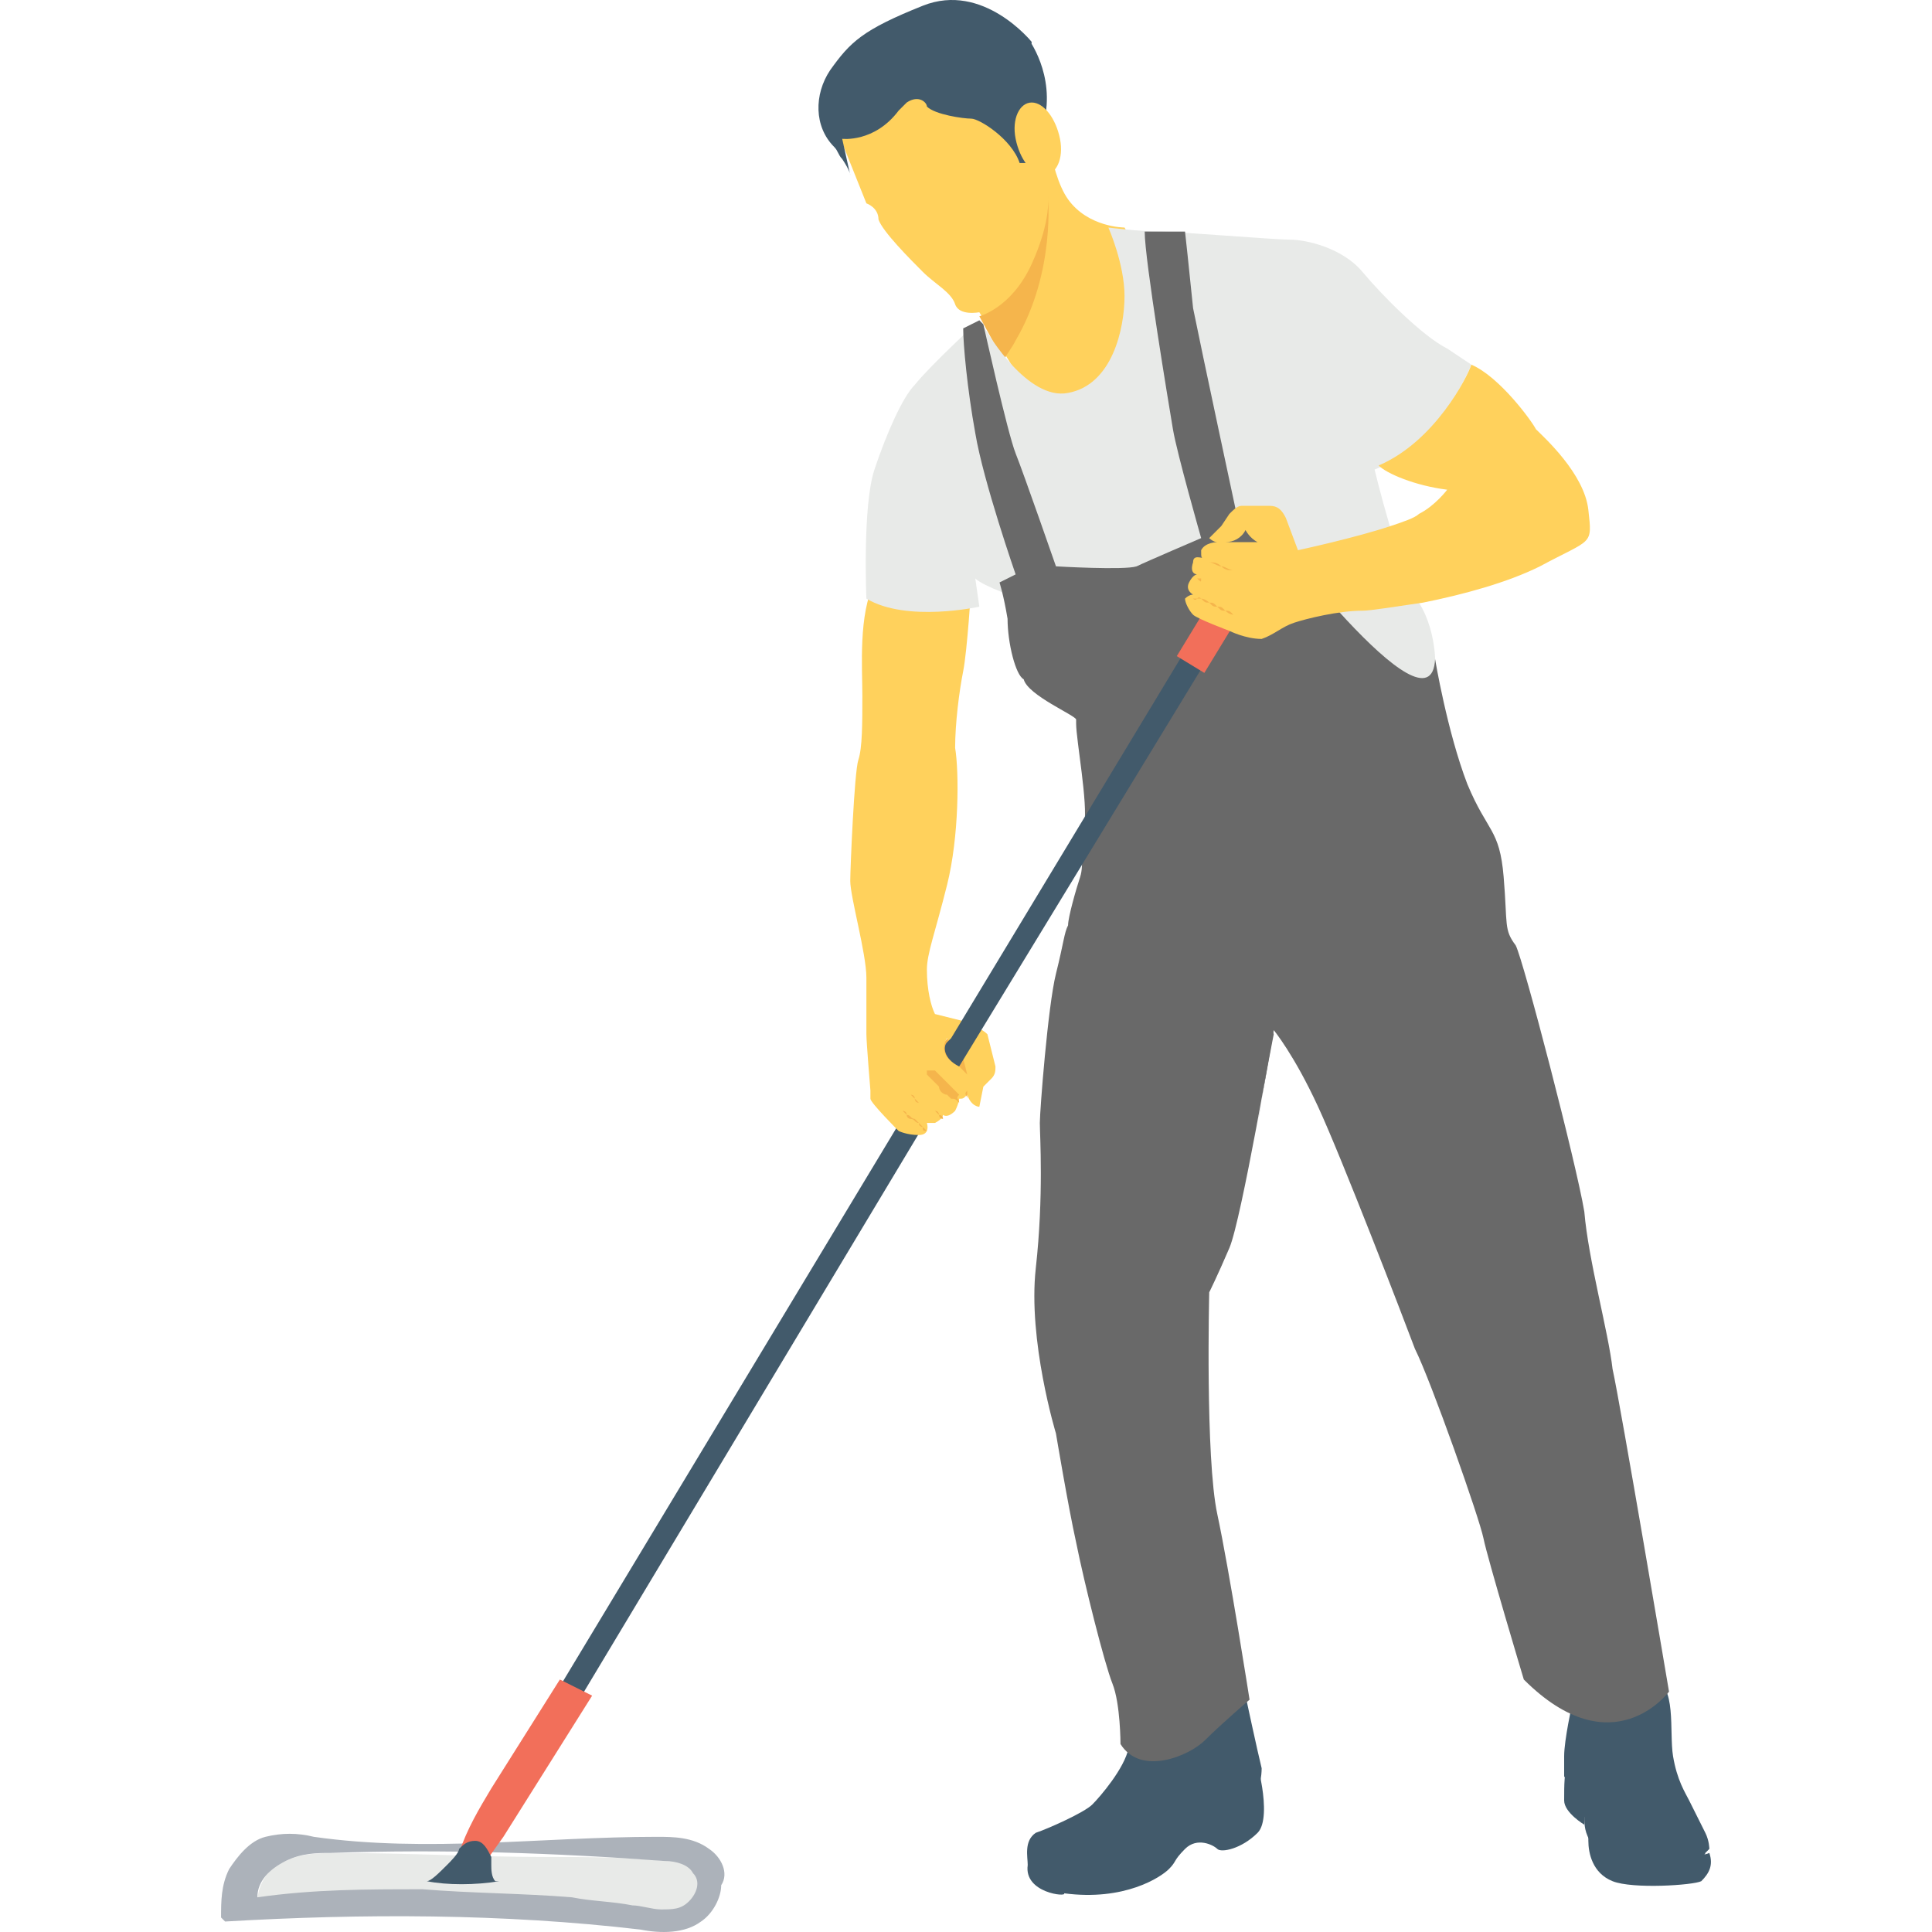 <?xml version="1.0"?>
<svg xmlns="http://www.w3.org/2000/svg" xmlns:xlink="http://www.w3.org/1999/xlink" version="1.1" id="Capa_1" x="0px" y="0px" viewBox="0 0 510.949 510.949" style="enable-background:new 0 0 510.949 510.949;" xml:space="preserve" width="512px" height="512px" class=""><g><path style="fill:#E8EAE8;" d="M184.332,502.844c-2.133,2.133-5.333,3.2-7.467,4.267c-3.2,0-6.4,0-8.533-1.067  c-33.067-5.333-66.133-6.4-100.267-3.2l0,0c0-4.267,3.2-9.6,7.467-10.667c4.267-2.133,9.6-2.133,13.867-2.133  c18.133,0,37.333,1.067,55.467,1.067c10.667,0,20.267,0,30.933,1.067c3.2,0,7.467,0,9.6,3.2  C186.465,496.444,186.465,500.711,184.332,502.844z" data-original="#E8EAE8" class=""/><path style="fill:#ACB2BA;" d="M187.532,488.978c-4.267-3.2-9.6-3.2-13.867-3.2c-29.867,0-60.8,4.267-90.667,0  c-4.267-1.067-8.533-1.067-12.8,0s-7.467,5.333-9.6,8.533c-2.133,4.267-2.133,8.533-2.133,12.8l1.067,1.067  c36.267-2.133,73.6-2.133,109.867,2.133c5.333,1.067,11.733,1.067,16-2.133c3.2-2.133,5.333-6.4,5.333-9.6  C192.865,495.378,190.732,491.111,187.532,488.978z M182.199,502.844c-2.133,2.133-4.267,2.133-7.467,2.133  c-2.133,0-5.333-1.067-7.467-1.067c-5.333-1.067-10.667-1.067-16-2.133c-12.8-1.067-26.667-1.067-39.467-2.133  c-14.933,0-28.8,0-43.733,2.133l0,0c0-4.267,3.2-7.467,7.467-9.6c4.267-2.133,8.533-2.133,11.733-2.133  c29.867-1.067,59.733,0,88.533,2.133c3.2,0,6.4,1.067,7.467,3.2C185.399,497.511,184.332,500.711,182.199,502.844z" data-original="#ACB2BA"/><polygon style="fill:#425A6B" points="239.799,293.778 244.065,298.044 144.865,463.378 139.532,460.178 " data-original="#425A6B" class=""/><ellipse style="fill:#F5B54C;" cx="253.665" cy="279.911" rx="5.333" ry="6.4" data-original="#F5B54C" class=""/><path style="fill:#FFD15C;" d="M255.799,270.311l-8.533-2.133c-1.067-2.133-2.133-6.4-2.133-11.733c0-4.267,2.133-9.6,5.333-22.4  c3.2-12.8,3.2-29.867,2.133-36.267c0-6.4,1.067-14.933,2.133-20.267s2.133-22.4,2.133-22.4s-21.333-9.6-25.6-1.067  c-4.267,8.533-3.2,22.4-3.2,29.867c0,7.467,0,13.867-1.067,17.067c-1.067,3.2-2.133,28.8-2.133,32c0,4.267,4.267,19.2,4.267,25.6  c0,6.4,0,12.8,0,14.933s1.067,14.933,1.067,14.933s0,1.067,0,2.133c0,1.067,7.467,8.533,7.467,8.533s2.133,1.067,5.333,1.067  c3.2,0,2.133-3.2,2.133-3.2s1.067,0,2.133,0c2.133-1.067,2.133-2.133,2.133-2.133s1.067,1.067,3.2-1.067  c1.067-2.133,1.067-3.2,1.067-3.2c1.067,0,1.067,0,2.133-1.067c1.067,3.2,3.2,3.2,3.2,3.2l1.067-5.333l2.133-2.133  c1.067-1.067,1.067-2.133,1.067-3.2l-2.133-8.533C260.065,272.444,257.932,271.378,255.799,270.311z M255.799,284.178l-2.133-2.133  c-6.4-3.2-3.2-7.467-3.2-7.467l4.267,5.333L255.799,284.178C255.799,283.111,255.799,284.178,255.799,284.178z" data-original="#FFD15C" class=""/><path style="fill:#425A6B" d="M447.799,491.111c0,0,3.2,0,3.2-1.067l1.067-1.067c0,0,0-2.133-1.067-4.267  c-1.067-2.133-3.2-6.4-4.267-8.533c-1.067-2.133-3.2-5.333-4.267-11.733c-1.067-6.4,1.067-19.2-5.333-20.267  c-6.4-1.067-6.4-1.067-6.4-1.067l-14.933,7.467c0,0-2.133,9.6-2.133,13.867c0,3.2,0,5.333,0,5.333s5.333,7.467,5.333,10.667  c0,2.133,0,4.267,2.133,7.467C423.265,491.111,443.532,496.444,447.799,491.111z" data-original="#344A5E" class="active-path" data-old_color="#344A5E"/><path style="fill:#425A6B" d="M452.065,490.044c1.067,3.2,0,5.333-2.133,7.467c-2.133,1.067-18.133,2.133-23.467,0  s-6.4-7.467-6.4-10.667c0-3.2,0-5.333-1.067-6.4v2.133c0,0-5.333-3.2-5.333-6.4c0-4.267,0-7.467,1.067-10.667  c0,0,1.067,4.267,3.2,7.467c2.133,3.2,2.133,8.533,3.2,11.733c1.067,2.133,3.2,5.333,9.6,6.4  C437.132,492.178,449.932,491.111,452.065,490.044z" data-original="#425A6B" class=""/><path style="fill:#425A6B" d="M284.599,498.578c0,0-12.8-3.2-12.8-5.333c0-2.133-1.067-6.4,2.133-8.533  c3.2-1.067,12.8-5.333,14.933-7.467c2.133-2.133,8.533-9.6,9.6-14.933c2.133-5.333,3.2-8.533,3.2-8.533l27.733-5.333  c0,0,3.2,14.933,4.267,19.2c0,4.267-2.133,10.667-2.133,10.667l-13.867,5.333c0,0-4.267,5.333-7.467,8.533  c-2.133,3.2-4.267,4.267-10.667,5.333S284.599,498.578,284.599,498.578z" data-original="#344A5E" class="active-path" data-old_color="#344A5E"/><path style="fill:#FFD15C;" d="M222.732,37.778l6.4,16c0,0,3.2,1.067,3.2,4.267c1.067,3.2,8.533,10.667,11.733,13.867  c3.2,3.2,7.467,5.333,8.533,8.533c1.067,3.2,6.4,2.133,6.4,2.133l11.733,19.2l23.467,9.6l10.667-38.4l-7.467-12.8  c0,0-9.6,0-14.933-7.467s-6.4-25.6-6.4-25.6l-30.933-9.6l-24.533,6.4L222.732,37.778z" data-original="#FFD15C" class=""/><g>
	<path style="fill:#425A6B" d="M224.865,46.311l-2.133-9.6c0,0,8.533,1.067,14.933-7.467c1.067-1.067,2.133-2.133,2.133-2.133   c3.2-2.133,5.333,0,5.333,1.067c2.133,2.133,9.6,3.2,11.733,3.2c2.133,0,10.667,5.333,12.8,11.733h2.133c0,0-3.2-7.467-3.2-10.667   c0-3.2,4.267-21.333,4.267-21.333s-12.8-16-28.8-9.6s-19.2,9.6-24.533,17.067l0,0c-4.267,6.4-4.267,14.933,1.067,20.267   c1.067,1.067,1.067,2.133,2.133,3.2C224.865,45.244,224.865,46.311,224.865,46.311z" data-original="#425A6B" class=""/>
	<path style="fill:#425A6B" d="M261.132,6.844l10.667,3.2c0,0,7.467,9.6,4.267,22.4c-1.067,8.533-3.2,11.733-8.533,2.133   L250.465,6.844L261.132,6.844z" data-original="#425A6B" class=""/>
</g><path style="fill:#FFD15C;" d="M280.332,36.711c1.067,5.333-1.067,9.6-4.267,9.6c-3.2,0-6.4-4.267-7.467-9.6s1.067-9.6,4.267-9.6  C276.065,27.111,279.265,31.378,280.332,36.711z" data-original="#FFD15C" class=""/><path style="fill:#F5B54C;" d="M277.132,51.644c0,0,1.067,6.4-4.267,18.133c-5.333,11.733-13.867,13.867-13.867,13.867l6.4,11.733  c1.067-2.133,2.133-3.2,3.2-5.333C279.265,71.911,277.132,51.644,277.132,51.644z" data-original="#F5B54C" class=""/><path style="fill:#E8EAE8;" d="M261.132,87.911c0,0,10.667,18.133,21.333,16c11.733-2.133,14.933-17.067,14.933-25.6  c0-8.533-4.267-18.133-4.267-18.133s8.533,1.067,13.867,1.067c4.267,0,29.867,2.133,34.133,2.133c4.267,0,13.867,2.133,19.2,8.533  c5.333,6.4,16,17.067,22.4,20.267c6.4,4.267,6.4,4.267,6.4,4.267s-8.533,21.333-25.6,27.733c0,0,6.4,26.667,11.733,35.2  c5.333,8.533,4.267,19.2,4.267,19.2l-7.467,11.733l-102.4-32c0,0-9.6-3.2-11.733-5.333l1.067,7.467c0,0-19.2,4.267-29.867-2.133  c0,0-1.067-24.533,2.133-34.133c3.2-9.6,7.467-19.2,10.667-22.4c4.267-5.333,17.067-17.067,17.067-17.067L261.132,87.911z" data-original="#E8EAE8" class=""/><path style="fill:#696969" d="M313.399,61.244c0,0,1.067,9.6,2.133,20.267c2.133,10.667,11.733,55.467,11.733,55.467h6.4  c0,0,44.8,59.733,45.867,37.333c0,0,3.2,19.2,8.533,33.067c5.333,12.8,8.533,11.733,9.6,24.533c1.067,12.8,0,13.867,3.2,18.133  c2.133,4.267,16,57.6,18.133,70.4c1.067,12.8,6.4,32,7.467,41.6c2.133,9.6,14.933,85.333,14.933,85.333s-14.933,20.267-38.4-3.2  c0,0-9.6-32-10.667-37.333c-1.067-5.333-13.867-41.6-18.133-50.133c-3.2-8.533-19.2-50.133-25.6-64  c-6.4-13.867-11.733-20.267-11.733-20.267s-8.533,50.133-11.733,57.6s-5.333,11.733-5.333,11.733s-1.067,43.733,2.133,58.667  s8.533,49.067,8.533,49.067s-7.467,6.4-11.733,10.667s-17.067,9.6-22.4,1.067c0,0,0-10.667-2.133-16  c-2.133-5.333-7.467-26.667-9.6-37.333c-2.133-9.6-5.333-28.8-5.333-28.8s-7.467-24.533-5.333-43.733  c2.133-19.2,1.067-35.2,1.067-38.4c0-3.2,2.133-30.933,4.267-39.467c2.133-8.533,2.133-10.667,3.2-12.8c0-2.133,2.133-9.6,3.2-12.8  c1.067-3.2,0-8.533,1.067-13.867c1.067-5.333-2.133-22.4-2.133-26.667c0,0,0,0,0-1.067c0-1.067-12.8-6.4-13.867-10.667  c-2.133-1.067-4.267-9.6-4.267-16c-1.067-6.4-2.133-9.6-2.133-9.6l4.267-2.133c0,0-8.533-24.533-10.667-37.333  c-2.133-11.733-3.2-23.467-3.2-27.733l4.267-2.133l1.067,1.067c0,0,6.4,28.8,8.533,34.133s10.667,29.867,10.667,29.867  s18.133,1.067,21.333,0c2.133-1.067,17.067-7.467,17.067-7.467s-6.4-22.4-7.467-28.8c-1.067-6.4-7.467-44.8-7.467-52.267  L313.399,61.244z" data-original="#67C5B8" class="" data-old_color="#67C5B8"/><path style="fill:#696969" d="M333.665,268.178c-2.133-1.067-24.533-3.2-27.733-3.2c-3.2,0-8.533,0-1.067,1.067  c7.467,1.067,19.2,1.067,19.2,1.067s-17.067,4.267-23.467,5.333c-6.4,1.067-13.867,4.267-6.4,2.133c7.467-2.133,28.8-6.4,32-7.467  c2.133-1.067,4.267,1.067,3.2,2.133c-1.067,1.067-18.133,6.4-26.667,7.467c-8.533,0-14.933,2.133-3.2,2.133  s30.933-5.333,33.067-7.467c2.133-2.133-4.267,10.667-8.533,16c-5.333,4.267-25.6,23.467-22.4,22.4  c3.2-1.067,23.467-20.267,27.733-24.533c4.267-5.333,6.4-8.533,6.4-8.533s-2.133,14.933-3.2,20.267  c2.133-12.8,4.267-23.467,4.267-23.467S335.799,269.244,333.665,268.178z" data-original="#48B9A5" class="" data-old_color="#48B9A5"/><g>
	<path style="fill:#425A6B" d="M271.799,493.244c0,0,7.467,3.2,13.867,3.2c6.4,0,17.067-1.067,20.267-3.2   c3.2-3.2,7.467-10.667,12.8-12.8c5.333-2.133,13.867-5.333,13.867-10.667c0,0,0,0,0-1.067c-1.067-6.4,4.267,11.733,0,16   c-4.267,4.267-9.6,5.333-10.667,4.267c-1.067-1.067-5.333-3.2-8.533,0c-3.2,3.2-2.133,3.2-4.267,5.333   c-2.133,2.133-11.733,8.533-27.733,6.4C282.465,501.778,270.732,500.711,271.799,493.244z" data-original="#425A6B" class=""/>
	<path style="fill:#425A6B" d="M325.132,164.711l-71.467,117.333c-4.267-2.133-4.267-5.333-3.2-6.4l1.067-1.067l68.267-113.067   L325.132,164.711z" data-original="#425A6B" class=""/>
</g><rect x="310.99" y="164.687" transform="matrix(-0.52 0.854 -0.854 -0.52 629.185 -15.651)" style="fill:#F26F5A" width="15.999" height="8.533" data-original="#F26F5A" class="" data-old_color="#F26F5A"/><g>
	<path style="fill:#FFD15C;" d="M420.065,134.844c-1.067-9.6-11.733-19.2-13.867-21.333c-1.067-2.133-9.6-13.867-17.067-17.067   c-1.067,3.2-9.6,20.267-24.533,26.667c2.133,2.133,9.6,5.333,18.133,6.4c0,0-3.2,4.267-7.467,6.4   c-1.067,1.067-4.267,2.133-7.467,3.2c-9.6,3.2-24.533,6.4-24.533,6.4l-3.2-8.533c-1.067-2.133-2.133-3.2-4.267-3.2h-7.467   c-1.067,0-2.133,1.067-3.2,2.133l-2.133,3.2l-3.2,3.2c0,0,1.067,1.067,2.133,1.067c0,0-3.2,0-4.267,2.133   c0,2.133,0,2.133,1.067,2.133c-1.067,0-3.2-1.067-3.2,1.067c-1.067,3.2,1.067,3.2,1.067,3.2s-1.067,0-2.133,2.133   c-1.067,2.133,1.067,3.2,1.067,3.2s-1.067,0-2.133,1.067c0,1.067,1.067,3.2,2.133,4.267c1.067,1.067,9.6,4.267,9.6,4.267   s4.267,2.133,8.533,2.133c3.2-1.067,5.333-3.2,8.533-4.267c3.2-1.067,11.733-3.2,18.133-3.2c2.133,0,8.533-1.067,16-2.133   c10.667-2.133,22.4-5.333,30.933-9.6C421.132,142.311,421.132,144.444,420.065,134.844z M324.065,143.378   c2.133,0,4.267-1.067,5.333-3.2c0,0,1.067,2.133,3.2,3.2H324.065z" data-original="#FFD15C" class=""/>
	<path style="fill:#FFD15C;" d="M324.065,143.378c-1.067,0-2.133,0-2.133,0H324.065z" data-original="#FFD15C" class=""/>
</g><g>
	<path style="fill:#F5B54C;" d="M318.732,148.711h1.067c1.067,0,2.133,0,3.2,1.067c1.067,0,2.133,1.067,3.2,1.067h1.067l0,0l0,0l0,0   h-1.067c-1.067,0-2.133,0-3.2-1.067c-1.067,0-2.133-1.067-3.2-1.067C319.799,148.711,319.799,148.711,318.732,148.711   C319.799,148.711,318.732,148.711,318.732,148.711z" data-original="#F5B54C" class=""/>
	<path style="fill:#F5B54C;" d="M316.599,152.978L316.599,152.978c1.067,0,1.067,0,1.067,0c1.067,0,2.133,1.067,3.2,1.067   c1.067,0,2.133,1.067,3.2,1.067h1.067l0,0l0,0h-1.067c-1.067,0-2.133-1.067-3.2-1.067s-2.133-1.067-3.2-1.067   C317.665,154.044,317.665,154.044,316.599,152.978L316.599,152.978z" data-original="#F5B54C" class=""/>
	<path style="fill:#F5B54C;" d="M315.532,158.311L315.532,158.311c1.067,0,1.067,0,2.133,0c0,0,1.067,0,2.133,1.067   c1.067,0,1.067,0,2.133,1.067c1.067,0,1.067,0,2.133,1.067c1.067,0,1.067,0,2.133,1.067h1.067l0,0l0,0h-1.067   c0,0-1.067,0-2.133-1.067c-1.067,0-1.067,0-2.133-1.067c-1.067,0-1.067,0-2.133-1.067c-1.067,0-1.067,0-2.133-1.067   S316.599,159.378,315.532,158.311L315.532,158.311z" data-original="#F5B54C" class=""/>
	<path style="fill:#F5B54C;" d="M253.665,291.644L253.665,291.644L253.665,291.644c-1.067-1.067-1.067-1.067-2.133-1.067   l-1.067-1.067c-1.067,0-2.133-1.067-2.133-2.133c-1.067-1.067-1.067-1.067-2.133-2.133l-1.067-1.067l0,0c0,0,0,0,0-1.067   c0,0,0,0,1.067,0c0,0,0,0,1.067,0l1.067,1.067l2.133,2.133l2.133,2.133l1.067,1.067   C252.599,290.578,253.665,290.578,253.665,291.644L253.665,291.644L253.665,291.644L253.665,291.644z" data-original="#F5B54C" class=""/>
	<path style="fill:#F5B54C;" d="M249.399,295.911L249.399,295.911c-1.067,0-1.067-1.067-1.067-1.067l-1.067-1.067   c-1.067,0-1.067-1.067-2.133-1.067s-1.067-1.067-2.133-1.067c-1.067,0-1.067-1.067-1.067-1.067l-1.067-1.067l0,0l0,0   c0,0,1.067,0,1.067,1.067l1.067,1.067c1.067,0,1.067,1.067,2.133,1.067s1.067,1.067,2.133,1.067c1.067,0,1.067,1.067,1.067,1.067   S249.399,294.844,249.399,295.911L249.399,295.911z" data-original="#F5B54C" class=""/>
	<path style="fill:#F5B54C;" d="M245.132,299.111L245.132,299.111c-1.067,0-1.067,0-1.067-1.067c0,0-1.067,0-1.067-1.067   c-1.067,0-1.067-1.067-2.133-1.067c0,0-1.067,0-1.067-1.067c0,0,0,0-1.067-1.067c0,0,0,0-1.067-1.067c0,0,0,0-1.067-1.067l0,0l0,0   l0,0l0,0l0,0l0,0l1.067,1.067c0,0,0,0,1.067,1.067c0,0,1.067,0,1.067,1.067c1.067,0,1.067,1.067,2.133,1.067l1.067,1.067   C244.065,298.044,245.132,299.111,245.132,299.111z" data-original="#F5B54C" class=""/>
	<path style="fill:#F5B54C;" d="M255.799,290.578C255.799,289.511,255.799,289.511,255.799,290.578c0-1.067,0-1.067,0-1.067v-1.067   v-1.067v-1.067v-1.067c0,0,0,0,0-1.067c0,0,0,0,0-1.067l0,0l0,0l0,0v1.067v1.067v1.067v1.067v1.067   C254.732,289.511,255.799,289.511,255.799,290.578C255.799,289.511,255.799,290.578,255.799,290.578L255.799,290.578   L255.799,290.578L255.799,290.578L255.799,290.578z" data-original="#F5B54C" class=""/>
</g><path style="fill:#F26F5A" d="M156.599,448.444l-23.467,37.333l-5.333,7.467l-6.4-3.2l0,0c2.133-6.4,5.333-11.733,8.533-17.067  l18.133-28.8L156.599,448.444z" data-original="#F26F5A" class="" data-old_color="#F26F5A"/><path style="fill:#425A6B" d="M132.065,497.511c-6.4,1.067-13.867,1.067-19.2,0c1.067,0,3.2-2.133,5.333-4.267  c1.067-1.067,3.2-3.2,3.2-4.267c1.067-1.067,2.133-2.133,4.267-2.133s3.2,2.133,4.267,4.267c0,1.067,0,1.067,0,2.133  c0,1.067,0,3.2,1.067,4.267C130.999,497.511,132.065,497.511,132.065,497.511z" data-original="#425A6B" class=""/></g> </svg>
